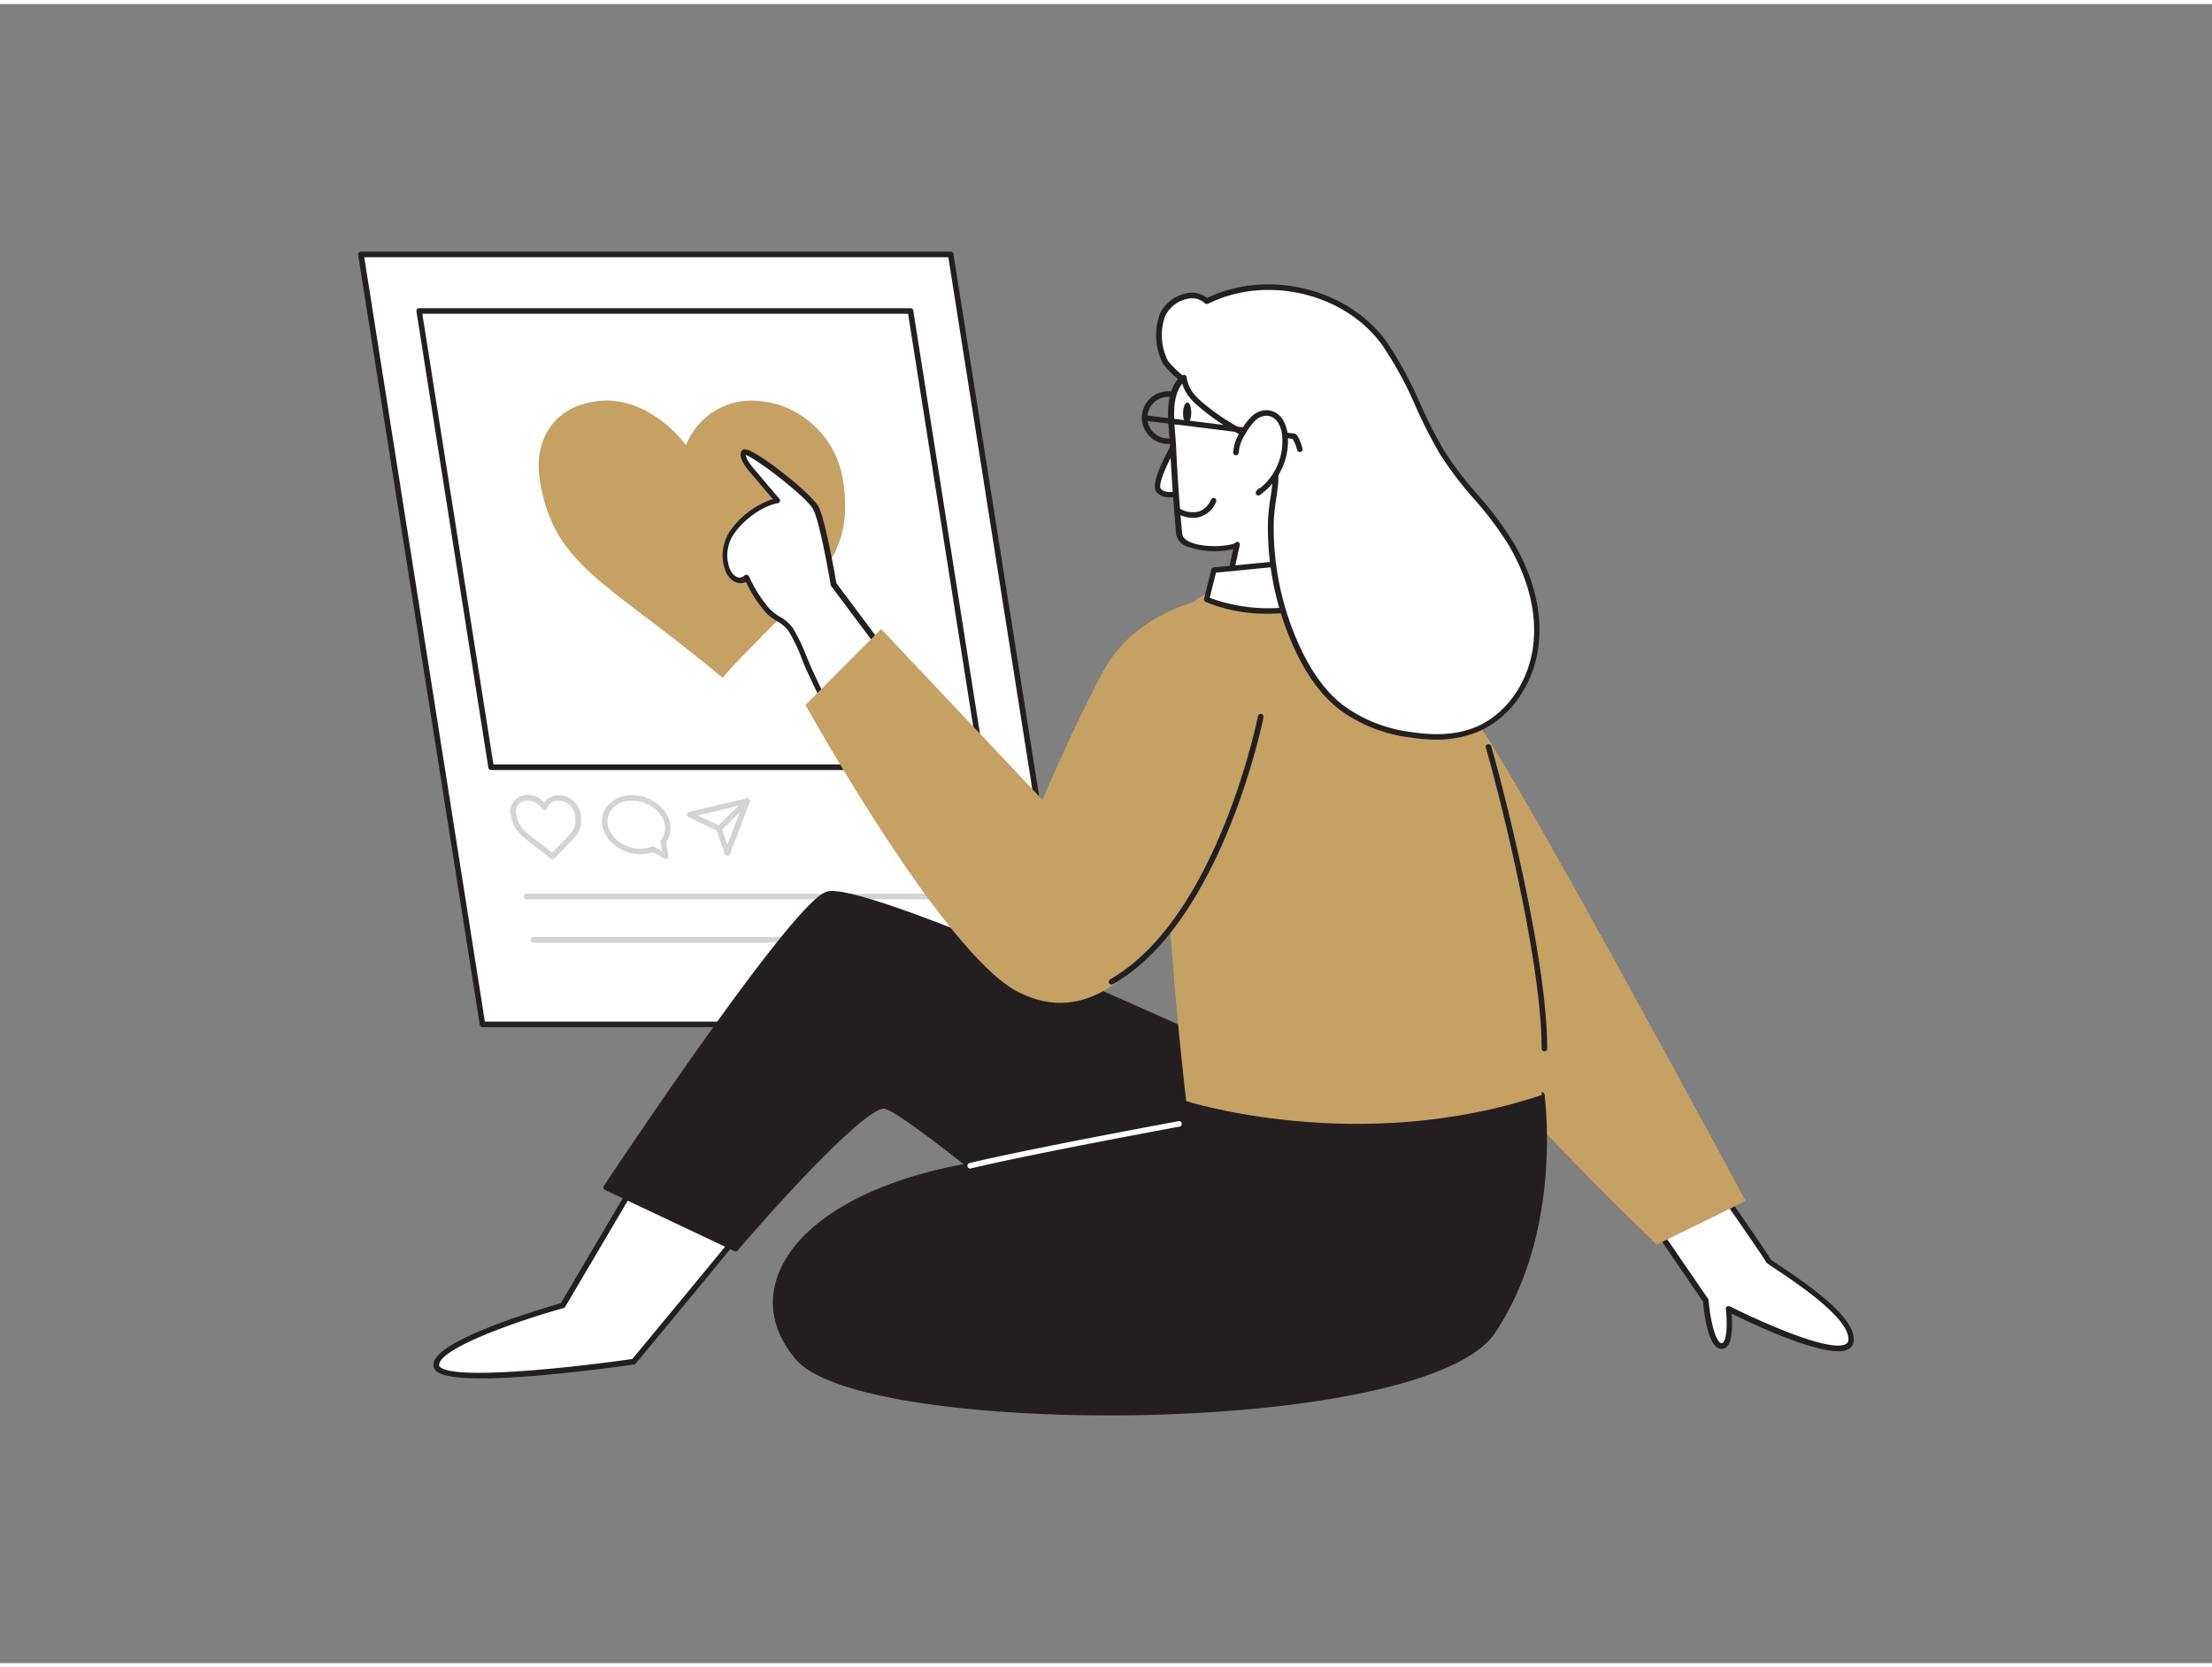 <svg xmlns="http://www.w3.org/2000/svg" viewBox="0 0 400 300" width="406" height="306" class="illustration styles_illustrationTablet__1DWOa"><rect x="0" y="0" width="400" height="300" fill="#808080" stroke="none"/><g id="_225_social_media_flatline" data-name="#225_social_media_flatline"><path d="M65.28,45.28l22,139.24H193.89l-22-139.24Z" fill="#fff"></path><path d="M193.89,185H87.25a.5.5,0,0,1-.49-.42l-22-139.25a.52.52,0,0,1,.11-.4.52.52,0,0,1,.38-.17H171.92a.5.5,0,0,1,.49.42l22,139.24a.5.5,0,0,1-.49.58ZM87.68,184H193.3L171.49,45.78H65.87Z" fill="#231f20"></path><path d="M99.87,154.62a.43.43,0,0,1-.29-.1l-.2-.16c-.92-.75-1.88-1.49-2.79-2.18l-.13-.1c-.57-.43-1.15-.88-1.71-1.36a9.14,9.14,0,0,1-1.24-1.29,5.82,5.82,0,0,1-.87-1.7,7,7,0,0,1-.28-1.31,2.89,2.89,0,0,1,1.88-3.21,3.79,3.79,0,0,1,3.86.87,3.65,3.65,0,0,1,.3.27,3.26,3.26,0,0,1,1.26-1,3.21,3.21,0,0,1,1.66-.28,4,4,0,0,1,2.35,1,4.08,4.08,0,0,1,1.21,1.87,5.75,5.75,0,0,1,.21,1.31,5.36,5.36,0,0,1-.07,1.28,4.41,4.41,0,0,1-.8,1.76,14.7,14.7,0,0,1-1.2,1.37l-2.13,2.17-.4.43-.19.21A.59.59,0,0,1,99.87,154.62ZM95.44,144a2.52,2.52,0,0,0-.88.16,1.89,1.89,0,0,0-1.21,2.14,6.16,6.16,0,0,0,.25,1.14,4.81,4.81,0,0,0,.71,1.39,7.61,7.61,0,0,0,1.1,1.13c.53.46,1.1.9,1.66,1.32l.13.1c.86.66,1.77,1.35,2.64,2.07l.34-.36,2.12-2.17a11.92,11.92,0,0,0,1.11-1.26,3.41,3.41,0,0,0,.63-1.36,4.26,4.26,0,0,0,0-1,5.08,5.08,0,0,0-.17-1.09,3,3,0,0,0-.91-1.41,2.92,2.92,0,0,0-1.77-.76,2.13,2.13,0,0,0-1.16.19,2.28,2.28,0,0,0-1,1l-.12.24a.49.49,0,0,1-.83.08l.38-.31-.4.29a4.48,4.48,0,0,0-.62-.66A3.15,3.15,0,0,0,95.44,144Z" fill="#d1d3d4"></path><path d="M120.37,154.59a.44.44,0,0,1-.24-.07L118,153.36a6.52,6.52,0,0,1-2.18.37c-3.36,0-6.46-2.36-6.92-5.26a4.38,4.38,0,0,1,1-3.57,5.71,5.71,0,0,1,4.39-1.85c3.36,0,6.46,2.36,6.92,5.26a4.4,4.4,0,0,1-.74,3.24l.39,2.46a.5.5,0,0,1-.21.49A.52.52,0,0,1,120.37,154.59Zm-2.32-2.28a.5.5,0,0,1,.24.06l1.43.79-.26-1.66a.46.46,0,0,1,.1-.39,3.36,3.36,0,0,0,.67-2.64c-.39-2.44-3-4.42-5.93-4.42a4.71,4.71,0,0,0-3.63,1.5,3.34,3.34,0,0,0-.77,2.76c.39,2.44,3,4.42,5.93,4.42a5.43,5.43,0,0,0,2-.38A.43.43,0,0,1,118.05,152.31Z" fill="#d1d3d4"></path><path d="M131.5,154h0a.5.5,0,0,1-.46-.34l-1.44-4.21-5.06-2.43a.49.49,0,0,1-.29-.5.51.51,0,0,1,.38-.43L135,143.61a.5.5,0,0,1,.49.16.5.5,0,0,1,.09.51L132,153.72A.51.51,0,0,1,131.5,154Zm-5.28-7.27,4,1.91a.45.45,0,0,1,.25.29l1.06,3.09,2.76-7.25Z" fill="#d1d3d4"></path><path d="M130,149.63a.5.5,0,0,1-.35-.86l5.09-5a.51.51,0,0,1,.71.72l-5.1,5A.49.49,0,0,1,130,149.63Z" fill="#d1d3d4"></path><path d="M181.34,161.87H95.22a.5.5,0,0,1-.5-.5.5.5,0,0,1,.5-.5h86.12a.5.5,0,0,1,.5.5A.5.5,0,0,1,181.34,161.87Z" fill="#d1d3d4"></path><path d="M169.72,169.71H96.46a.5.5,0,0,1,0-1h73.26a.5.5,0,0,1,0,1Z" fill="#d1d3d4"></path><polygon points="177.65 138 88.8 138 75.78 55.49 164.63 55.49 177.65 138" fill="#fff"></polygon><path d="M177.65,138.5H88.8a.49.49,0,0,1-.49-.42l-13-82.51a.47.47,0,0,1,.11-.41.5.5,0,0,1,.38-.17h88.85a.51.51,0,0,1,.5.42l13,82.51a.5.5,0,0,1-.12.41A.49.49,0,0,1,177.65,138.5Zm-88.42-1h87.84L164.21,56H76.37Z" fill="#231f20"></path><path d="M124,79.74c.21-.41.39-.8.6-1.17a12.68,12.68,0,0,1,12.58-6.8,16.26,16.26,0,0,1,9.7,4.17,16.58,16.58,0,0,1,5,7.73,24.8,24.8,0,0,1,.9,5.67,21,21,0,0,1-.3,5.39,18.29,18.29,0,0,1-3.35,7.37,58,58,0,0,1-5.44,6.17c-3.34,3.42-6.68,6.82-10,10.24-1,1-1.9,2.07-2.85,3.1l-.17.19-.95-.77c-4.31-3.55-8.74-7-13.17-10.33-2.9-2.2-5.81-4.39-8.57-6.78a37.52,37.52,0,0,1-5.49-5.71,23.87,23.87,0,0,1-3.74-7.28,31,31,0,0,1-1.25-5.77c-.68-5.88,2.17-10.83,7.28-12.61,5.52-1.92,10.86-.57,15.93,3.66a21.24,21.24,0,0,1,3.13,3.3Z" fill="#c5a164"></path><path d="M298.12,219.38l10.34,15.1s.65,8,2.78,8.2,1.32-6.73,1.32-6.73,21.65,11,22.15,5.75-14.77-13.95-14.93-14.44-8.86-13-8.86-13Z" fill="#fff"></path><path d="M332.38,243.6c-5.1,0-15.93-5.16-19.24-6.79.12,1.62.22,4.84-.83,5.94a1.37,1.37,0,0,1-1.1.43c-2.33-.18-3.06-6.4-3.24-8.53l-10.26-15a.5.5,0,0,1,.22-.75l12.8-5.09a.52.52,0,0,1,.6.18c2.5,3.59,8.18,11.76,8.86,13,.16.15.88.63,1.64,1.14,6.82,4.54,13.74,9.71,13.37,13.63a1.83,1.83,0,0,1-1,1.5A3.93,3.93,0,0,1,332.38,243.6Zm-19.82-8.14a.44.44,0,0,1,.22,0c4.84,2.45,18,8.47,21,6.85a.83.83,0,0,0,.46-.71c.36-3.86-9.3-10.29-12.93-12.71-1.78-1.19-1.89-1.27-2-1.52-.25-.52-5.18-7.65-8.57-12.51l-11.85,4.71,10,14.58a.41.41,0,0,1,.08.24c.3,3.66,1.28,7.66,2.33,7.74a.35.35,0,0,0,.31-.12c.77-.81.7-4.14.47-6.05a.49.49,0,0,1,.21-.46A.52.52,0,0,1,312.56,235.46Z" fill="#231f20"></path><path d="M266.15,128.87c3,1,49.52,87.56,49.52,87.56l-16.07,7.88s-50.45-48-52.42-63.26S266.15,128.87,266.15,128.87Z" fill="#c5a164"></path><path d="M160.14,117.49l-9.39-12.56s-1.93-11.44-3.22-13.82-12.66-11.33-13.09-10,2.19,3.9,2.89,4.77c1.06,1.32,2.18,2.57,3.28,3.85-2.9.53-6.22,3-8,5.35a7.42,7.42,0,0,0-1,7.31A3.25,3.25,0,0,0,133,104a1.7,1.7,0,0,0,2-.29l.13.25a23.58,23.58,0,0,0,3.77,5.83c1.28,1.33,3.11,1.83,4.07,3.33,1.39,2.17,2.29,4.9,3.38,7.23l6.1,13.07Z" fill="#fff"></path><path d="M152.47,133.93h0a.48.48,0,0,1-.45-.29l-6.1-13.06c-.37-.78-.71-1.6-1-2.43a31.64,31.64,0,0,0-2.3-4.75,6.55,6.55,0,0,0-2.07-1.78,10.23,10.23,0,0,1-1.94-1.47,23.57,23.57,0,0,1-3.72-5.67,2.28,2.28,0,0,1-2,0,3.64,3.64,0,0,1-1.63-1.82,7.85,7.85,0,0,1,1.07-7.81,15.55,15.55,0,0,1,7.43-5.35c-.15-.18-.3-.36-.46-.53-.76-.88-1.54-1.79-2.29-2.71-.11-.15-.29-.35-.49-.58C135,84,133.57,82.24,134,81a.71.71,0,0,1,.63-.48c1.91-.15,12.13,8,13.38,10.36s3,12.57,3.25,13.86l9.32,12.46a.51.51,0,0,1,.05.52l-7.67,15.94A.5.5,0,0,1,152.47,133.93ZM135,103.22h.06a.5.5,0,0,1,.39.27l.12.25a23,23,0,0,0,3.69,5.71,9.15,9.15,0,0,0,1.76,1.33,7.23,7.23,0,0,1,2.37,2.08,31.38,31.38,0,0,1,2.38,4.91c.34.81.67,1.62,1,2.38l5.66,12.11,7.08-14.71-9.21-12.32a.4.4,0,0,1-.09-.21c0-.12-1.93-11.4-3.17-13.67s-10.32-9.24-12.19-9.81c.07.92,1.61,2.67,2.3,3.45l.52.61c.74.91,1.52,1.81,2.27,2.68l1,1.16a.51.51,0,0,1,.09.49.5.5,0,0,1-.38.32c-2.88.53-6.08,3-7.64,5.16a6.84,6.84,0,0,0-1,6.8,2.69,2.69,0,0,0,1.16,1.35,1.2,1.2,0,0,0,1.38-.17A.52.52,0,0,1,135,103.22Z" fill="#231f20"></path><path d="M137.54,217.57c-.28.57-22.93,27.9-22.93,27.9s-35.31,5.17-35.69.74,22.85-10.89,22.85-10.89l16.89-28.62Z" fill="#fff"></path><path d="M87,248.51c-3.84,0-6.86-.33-8-1.23a1.4,1.4,0,0,1-.6-1c-.07-.78-.27-3.14,11.6-7.62,5.13-1.93,10.35-3.44,11.41-3.74l16.79-28.45a.51.51,0,0,1,.68-.18l18.88,10.88a.5.5,0,0,1,.2.66c-.29.58-17.67,21.57-23,28a.55.55,0,0,1-.31.18C112.36,246.31,96.94,248.51,87,248.51Zm31.83-41.13L102.2,235.57a.51.51,0,0,1-.29.23c-8.83,2.45-22.74,7.44-22.49,10.37a.52.52,0,0,0,.23.33c3.1,2.46,25.91-.22,34.7-1.5,5.85-7.06,20.14-24.34,22.46-27.28Z" fill="#231f20"></path><path d="M223.54,189.82s-67.64-31.33-74.08-28.76S109.65,214,109.65,214l23.42,11s22.65-26.63,27-25.77S201,231,201,231,225.07,207.42,223.54,189.82Z" fill="#231f20"></path><path d="M201,231.53a.52.52,0,0,1-.33-.12c-10.13-8.57-37.2-31-40.69-31.65-3-.55-17.88,15.4-26.56,25.61a.52.52,0,0,1-.6.13l-23.41-11.06a.51.51,0,0,1-.27-.32.49.49,0,0,1,.06-.41c1.37-2.06,33.54-50.51,40.05-53.11,1-.42,4.22-1.69,39.83,13.42,17.52,7.42,34.47,15.27,34.64,15.35a.47.47,0,0,1,.29.41c.65,7.42-3,16.69-10.77,27.54a121.91,121.91,0,0,1-11.89,14.07A.54.54,0,0,1,201,231.53Zm-41.2-32.8a1.57,1.57,0,0,1,.37.05c4.28.83,36.81,28.2,40.8,31.57,2.82-2.86,23.2-24.16,22.07-40.2-19-8.77-68.33-30.66-73.42-28.62-4.93,2-27.65,34.75-39.26,52.25l22.54,10.65c1.17-1.36,6.23-7.22,11.65-12.94C155.61,199.85,158.72,198.73,159.83,198.73Z" fill="#231f20"></path><path d="M278.82,197.26s3.53,24.34-8.92,42.8-113.57,18.88-125.59,4.71,3.44-32,37.78-35.63,32.42-10.77,32.42-10.77Z" fill="#231f20"></path><path d="M200.55,255.21c-25.63,0-50.87-3.34-56.62-10.12-4.16-4.9-5.23-10.32-3.09-15.66,4.22-10.57,20-18.53,41.2-20.79,23.57-2.5,29.84-6.6,31.47-8.81a1.94,1.94,0,0,0,.52-1.35.51.51,0,0,1,.47-.61l64.31-1.11a.54.54,0,0,1,.5.43c0,.25,3.42,24.74-9,43.15-5,7.46-25.2,12.86-54,14.44C211.18,255.07,205.86,255.21,200.55,255.21ZM215,198.86a3.34,3.34,0,0,1-.59,1.42c-1.64,2.39-8,6.78-32.28,9.36-20.81,2.21-36.29,9.94-40.38,20.16-2,5-1,10,2.93,14.65,5.3,6.24,33.53,11.44,71.6,9.33,28.45-1.57,48.34-6.8,53.2-14,11.28-16.74,9.28-38.66,8.89-42Z" fill="#231f20"></path><path d="M278.82,197.26s-8.48-68.19-18.25-81.95-33.74-16-44.84-7.11-1.22,90.17-1.22,90.17S245.73,208.34,278.82,197.26Z" fill="#c5a164"></path><path d="M215.73,108.2s-10.89,2.58-16.22,12.42-11,23.28-11,23.28L159.34,113l-13.68,13.74s25,45.17,38.53,51.94c12.74,6.39,21.48-4.56,27.59-11.64,2.58-3,6.38-10.18,6.38-10.18Z" fill="#c5a164"></path><path d="M211.25,79.54A4.76,4.76,0,1,1,216,74.79,4.75,4.75,0,0,1,211.25,79.54Zm0-8.51A3.76,3.76,0,1,0,215,74.79,3.76,3.76,0,0,0,211.25,71Z" fill="#231f20"></path><path d="M213.29,78.09s-4.95,8.16-3.8,9.76,4.72.38,4.72.38" fill="#fff"></path><path d="M211.63,89.19a3,3,0,0,1-2.55-1c-1.24-1.74,2.58-8.33,3.78-10.31a.5.5,0,0,1,.86.52c-2.3,3.79-4.42,8.38-3.82,9.21.76,1.07,3.25.5,4.15.19a.5.5,0,0,1,.33,1A9.21,9.21,0,0,1,211.63,89.19Z" fill="#231f20"></path><path d="M214,67.54c-3.25,2.86-2,8.6-1.88,12.35q.38,7.92,1.1,15.81c.31,3.34,9,3.08,10.47,2l-1.84,8.36,18.93-2.77-1.17-10.9s1.22-15.19-2.43-21.88a11.79,11.79,0,0,0-10.85-6.07S217.17,64.75,214,67.54Z" fill="#fff"></path><path d="M221.86,106.58a.46.46,0,0,1-.36-.16.48.48,0,0,1-.12-.44L223,98.55a14.58,14.58,0,0,1-8.32-.47,2.88,2.88,0,0,1-2-2.33c-.48-5.24-.85-10.57-1.1-15.84,0-.63-.09-1.31-.15-2-.3-3.64-.69-8.17,2.19-10.71,3.26-2.88,12.27-3.2,12.65-3.21.05,0,7.54-.56,11.3,6.33s2.55,21.53,2.5,22.16l1.17,10.81a.5.5,0,0,1-.43.54l-18.92,2.78Zm1.84-9.36a.46.46,0,0,1,.27.09.49.49,0,0,1,.22.52l-1.68,7.65,17.73-2.6-1.11-10.42c0-.24,1.15-15.21-2.38-21.69A11.2,11.2,0,0,0,226.38,65c-.12,0-9,.32-12,3h0c-2.51,2.21-2.15,6.46-1.86,9.88.06.73.12,1.43.15,2.07.24,5.25.61,10.56,1.1,15.79.05.61.51,1.12,1.37,1.51,2.52,1.16,7.35.83,8.31.14A.5.5,0,0,1,223.7,97.22ZM214,67.54h0Z" fill="#231f20"></path><path d="M244.5,105.88l-1.77-5.78-23.24,2.25-1.33,5.3S230.3,113.42,244.5,105.88Z" fill="#fff"></path><path d="M229.28,110.24A28.87,28.87,0,0,1,218,108.1a.49.49,0,0,1-.27-.57l1.33-5.3a.49.49,0,0,1,.44-.37l23.23-2.25a.49.49,0,0,1,.52.35l1.78,5.77a.5.5,0,0,1-.24.59A32.71,32.71,0,0,1,229.28,110.24Zm-10.53-2.88a30.91,30.91,0,0,0,25.15-1.73l-1.53-5-22.48,2.18Z" fill="#231f20"></path><path d="M279.28,189.37h0a.5.5,0,0,1-.5-.5c0-17.6-9.31-52-10.09-54.38a.5.5,0,0,1,.31-.63.5.5,0,0,1,.64.31c.78,2.37,10.16,37,10.14,54.7A.5.5,0,0,1,279.28,189.37Z" fill="#231f20"></path><path d="M229.79,93.58c0,.13,0,.27,0,.4a52,52,0,0,0,4.68,22.17,28.72,28.72,0,0,0,8,11,27.12,27.12,0,0,0,12.58,5,22.69,22.69,0,0,0,11.63-.84c6.08-2.38,10.13-8.63,11-15.1s-1.2-13.07-4.52-18.69c-3.51-6-8.78-10.47-12.35-16.32-3.87-6.34-6.13-13.77-10.47-19.79-6.89-9.56-21.35-13-32.12-7.63-2.35-2.3-6.83-.44-8.06,2.61a10.81,10.81,0,0,0,.6,8.47c.19.32,3.49,3.85,3.33,2.74.43,3,2.37,4.37,4.74,6.25a86.52,86.52,0,0,0,7.67,4.87C233,82.76,230,87.31,229.79,93.58Z" fill="#fff"></path><path d="M259.76,133a32.32,32.32,0,0,1-4.74-.38,27.21,27.21,0,0,1-12.82-5.06c-3.23-2.52-5.92-6.17-8.2-11.15A52.54,52.54,0,0,1,229.28,94v-.42a37.7,37.7,0,0,1,.47-4.34c.63-4.19,1.09-7.21-3.53-10.15-.86-.55-1.74-1.06-2.61-1.58a42,42,0,0,1-5.1-3.32l-.32-.25c-2.09-1.66-3.92-3.1-4.51-5.76-1.21-.48-3.34-3.08-3.36-3.12a11.3,11.3,0,0,1-.63-8.91,6.75,6.75,0,0,1,4.74-3.83,4.49,4.49,0,0,1,3.86.81c11-5.27,25.47-1.75,32.45,7.93a68,68,0,0,1,6.06,11.16,85.19,85.19,0,0,0,4.43,8.67,65.08,65.08,0,0,0,6,7.86,63,63,0,0,1,6.37,8.46c2.64,4.46,5.57,11.37,4.59,19-.92,7.09-5.34,13.18-11.28,15.51A19.3,19.3,0,0,1,259.76,133ZM214.1,67.05a.47.47,0,0,1,.48.41c.39,2.63,2.09,4,4.24,5.68l.32.25a42.9,42.9,0,0,0,5,3.24c.89.52,1.78,1,2.65,1.6,5.16,3.29,4.62,6.92,4,11.14a36.27,36.27,0,0,0-.46,4.23h0V94a51.5,51.5,0,0,0,4.63,22c2.21,4.84,4.8,8.37,7.91,10.78a26.23,26.23,0,0,0,12.35,4.86c4.52.69,8.24.43,11.37-.8,5.6-2.2,9.78-8,10.64-14.71.95-7.35-1.89-14-4.45-18.37a62,62,0,0,0-6.27-8.32,65.8,65.8,0,0,1-6.08-8,88.44,88.44,0,0,1-4.48-8.78,66.57,66.57,0,0,0-6-11c-6.78-9.4-20.9-12.75-31.5-7.47a.5.5,0,0,1-.57-.09,3.44,3.44,0,0,0-3.23-.79,5.69,5.69,0,0,0-4,3.23,10.33,10.33,0,0,0,.56,8,20.41,20.41,0,0,0,2.64,2.6.5.5,0,0,1,.2-.08Zm15.69,26.53h0Z" fill="#231f20"></path><path d="M213.2,91.76s4.19,2.36,6.21-2" fill="#fff"></path><path d="M215.72,92.91A6.1,6.1,0,0,1,213,92.2a.5.5,0,0,1,.49-.87,4.71,4.71,0,0,0,3.32.42A3.77,3.77,0,0,0,219,89.6a.49.49,0,0,1,.66-.25.5.5,0,0,1,.24.67,4.66,4.66,0,0,1-2.79,2.68A4.31,4.31,0,0,1,215.72,92.91Z" fill="#231f20"></path><path d="M235.05,81a.5.5,0,0,1-.48-.37,8.64,8.64,0,0,0-.8-2c-1.92-.22-24.21-3-26.83-3.3a.5.5,0,0,1-.44-.55.49.49,0,0,1,.56-.44c9.11,1.13,26.46,3.27,26.91,3.31.26,0,.79.05,1.56,2.72a.51.51,0,0,1-.35.62Zm-1.15-2.37h0Zm0,0h0Z" fill="#231f20"></path><path d="M223.54,81.09a7.21,7.21,0,0,1,1.34-3.68,10.38,10.38,0,0,1,1.82-2.47,3.49,3.49,0,0,1,2.82-1,3.21,3.21,0,0,1,2.13,1.56,6,6,0,0,1,.76,2.59,11.32,11.32,0,0,1-4.84,10.25l.28-.32" fill="#fff"></path><path d="M227.57,88.86a.49.49,0,0,1-.37-.16.5.5,0,0,1,0-.66l.28-.33a.52.52,0,0,1,.38-.17h0a10.91,10.91,0,0,0,4-9.38,5.49,5.49,0,0,0-.69-2.38,2.72,2.72,0,0,0-1.79-1.33,3,3,0,0,0-2.39.86,9.92,9.92,0,0,0-1.73,2.35A7.05,7.05,0,0,0,224,81.08a.5.5,0,0,1-.48.51.52.52,0,0,1-.52-.49,7.73,7.73,0,0,1,1.41-3.95,10.56,10.56,0,0,1,1.92-2.58,3.92,3.92,0,0,1,3.23-1.1,3.68,3.68,0,0,1,2.48,1.79,6.51,6.51,0,0,1,.83,2.8,11.91,11.91,0,0,1-5.06,10.72A.54.54,0,0,1,227.57,88.86Z" fill="#231f20"></path><ellipse cx="214.68" cy="73.92" rx="1.89" ry="0.74" transform="translate(137.39 287.42) rotate(-89.1)" fill="#231f20"></ellipse><path d="M201,177.29a.5.5,0,0,1-.44-.26.51.51,0,0,1,.19-.68c19.37-11.07,26.66-47.22,26.73-47.58a.5.5,0,0,1,1,.19c-.07.37-7.45,37-27.21,48.26A.47.47,0,0,1,201,177.29Z" fill="#231f20"></path><path d="M175.44,210.56a.49.49,0,0,1-.48-.38.5.5,0,0,1,.37-.61C186,207,212.84,202.05,213.11,202a.49.49,0,0,1,.58.4.48.48,0,0,1-.4.58c-.27.05-27.07,5-37.73,7.57Z" fill="#fff"></path></g></svg>